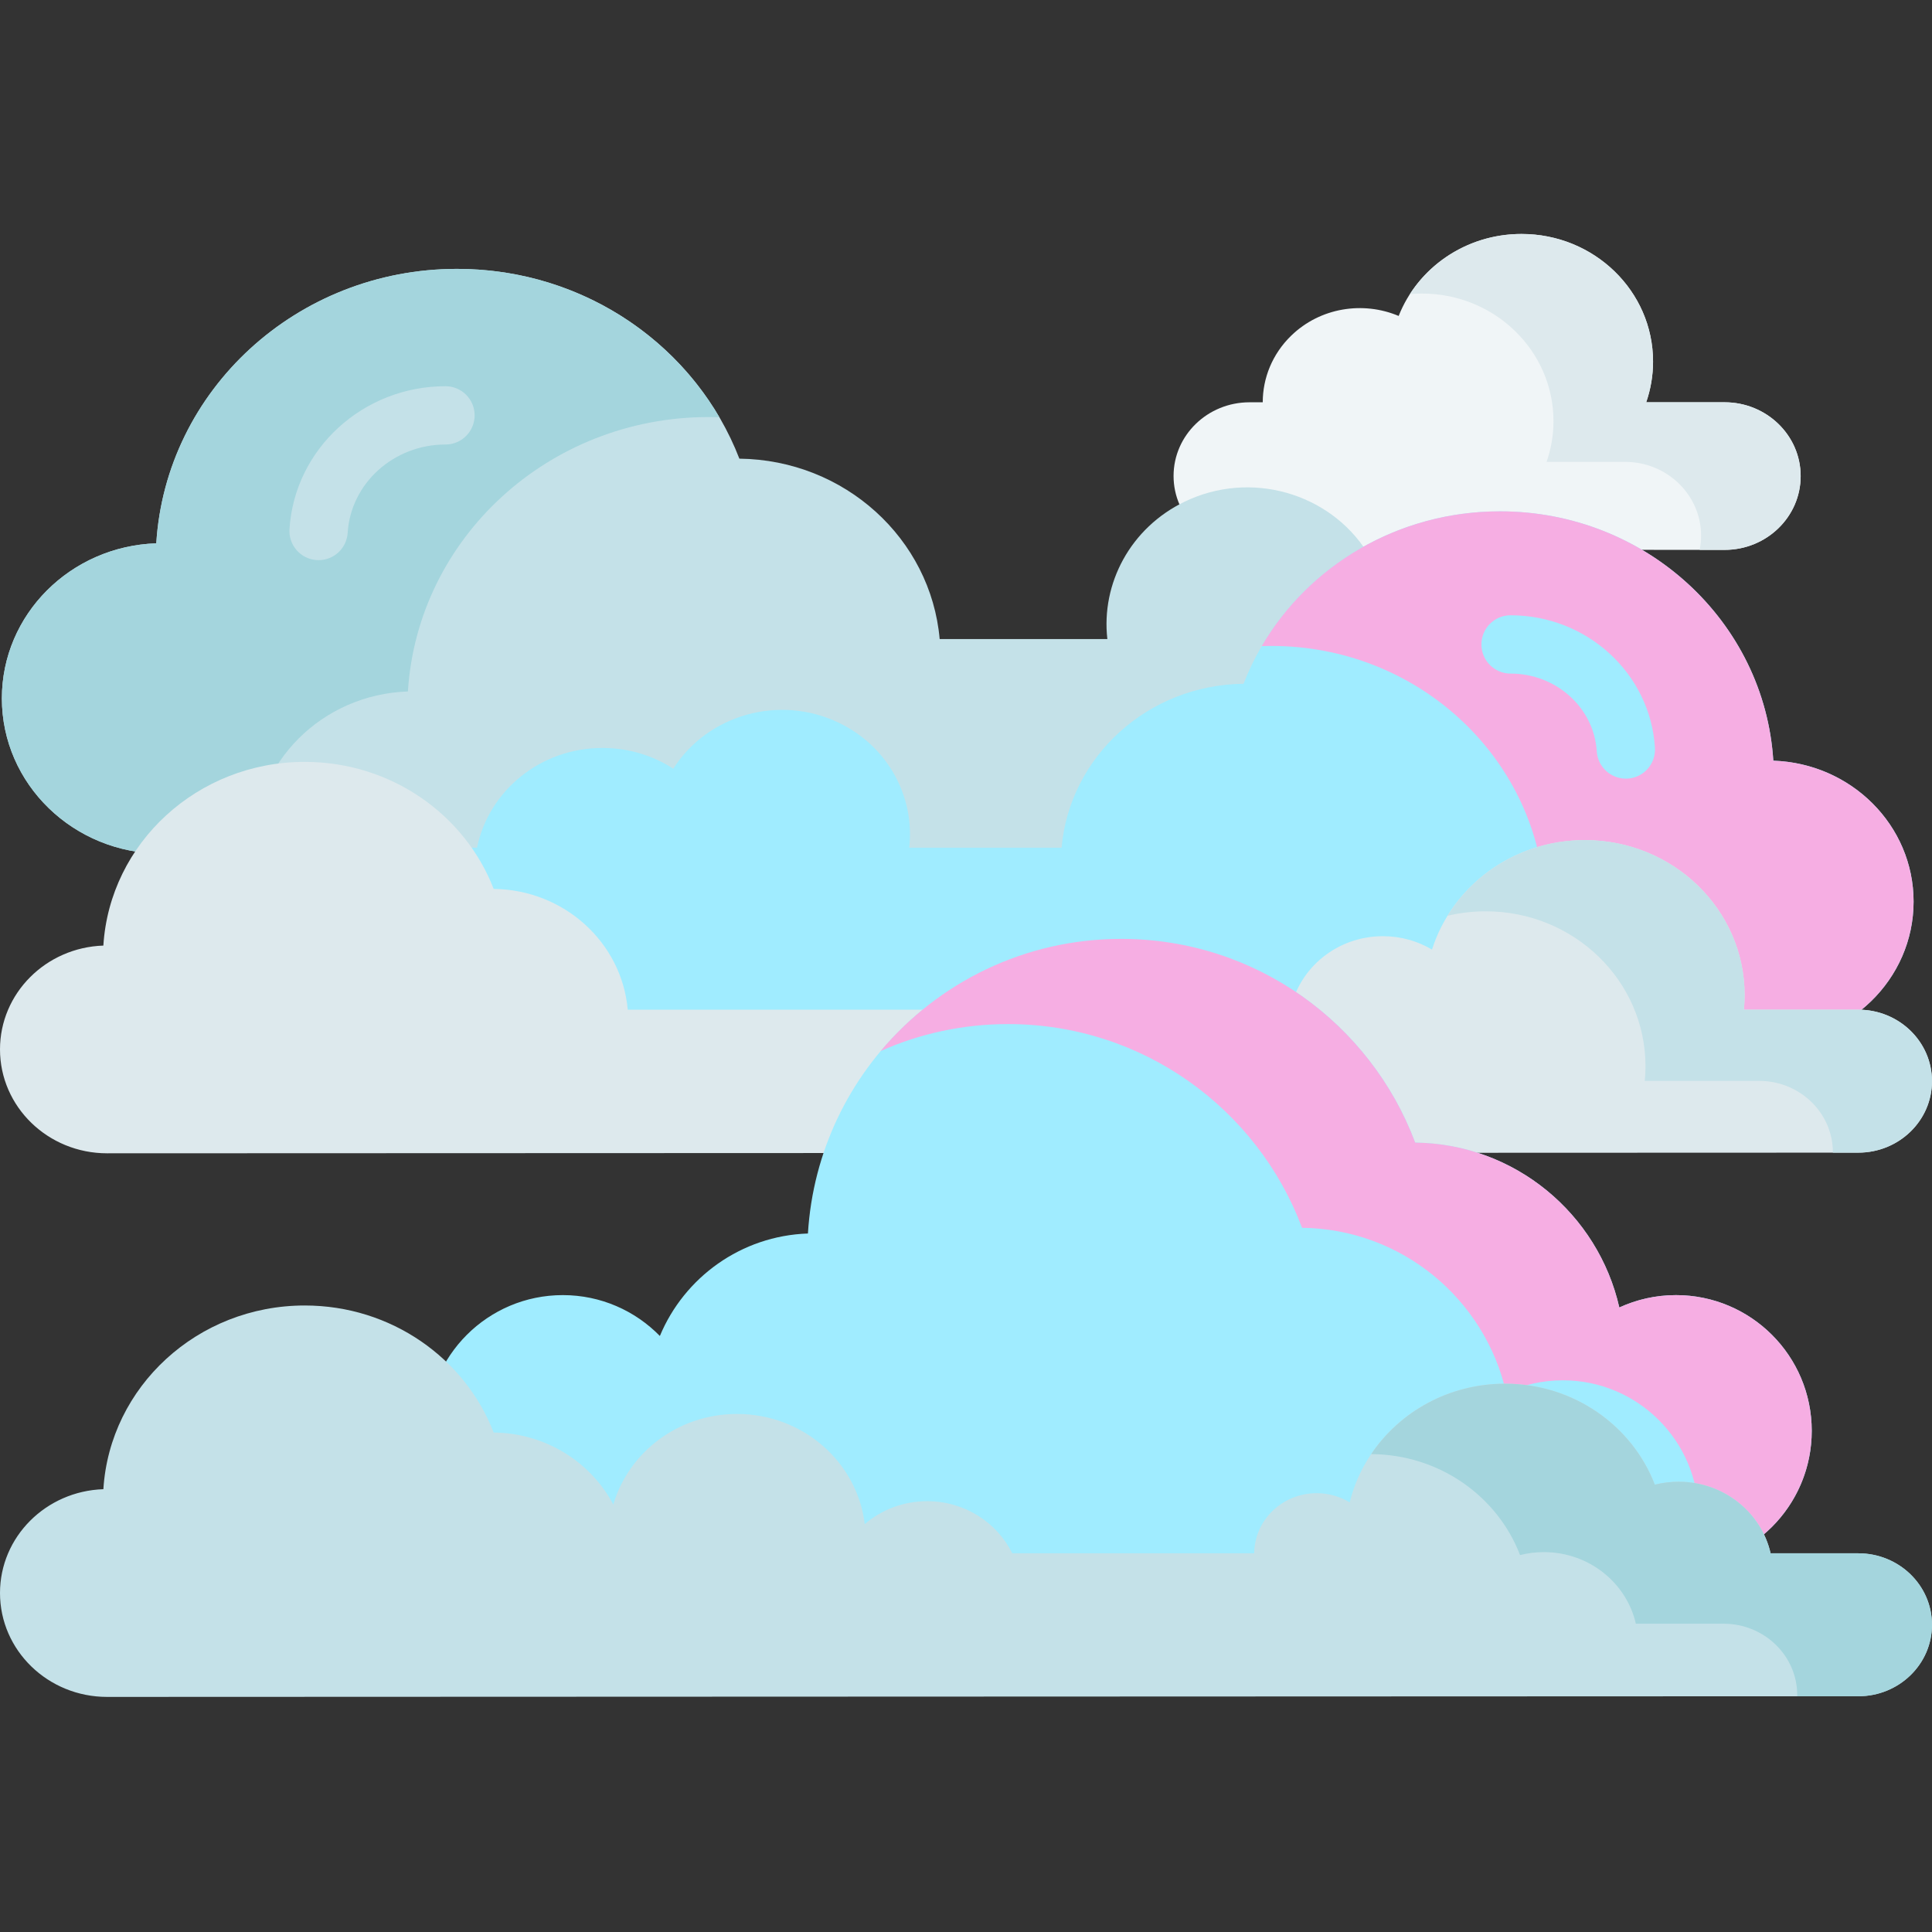 <?xml version="1.0"?>
<svg xmlns="http://www.w3.org/2000/svg" height="512px" viewBox="0 -62 512 512" width="512px" class=""><rect x="0" y="-62" width="512" height="512" fill="#333333" stroke="none"/><g><path d="m457.039 44.609h-20.781c1.172-3.387 1.82-7.012 1.82-10.785 0-18.68-15.609-33.82-34.859-33.82-14.859 0-27.539 9.023-32.559 21.727-9.414-3.977-20.777-2.25-28.477 5.219-5.027 4.879-7.543 11.27-7.543 17.66h-3.504c-11.117 0-20.129 8.742-20.129 19.527 0 10.785 9.012 19.527 20.129 19.527 0 0 73.203.023 125.895.059 11.137.004 20.164-8.75 20.164-19.559 0-10.797-9.023-19.555-20.156-19.555zm0 0" fill="#f0f5f7" data-original="#F0F5F7"/><path d="m477.195 64.172c0 10.793-9.023 19.551-20.164 19.551-2.168 0-4.375 0-6.605-.008.254-1.219.383-2.473.383-3.762 0-5.398-2.262-10.281-5.906-13.824-3.652-3.543-8.695-5.73-14.262-5.73h-20.781c1.18-3.387 1.828-7.016 1.828-10.785 0-18.676-15.609-33.82-34.863-33.82-1.07 0-2.133.051-3.184.145 6.145-9.57 17.094-15.938 29.574-15.938 19.262 0 34.859 15.145 34.859 33.82 0 3.781-.648 7.398-1.816 10.785h20.781c5.566 0 10.598 2.195 14.25 5.73 3.656 3.543 5.906 8.438 5.906 13.836zm0 0" fill="#dde9ed" data-original="#DDE9ED"/><path d="m41.418 81.984c2.531-40.578 37.25-72.727 79.715-72.727 34.25 0 63.457 20.914 74.809 50.293 27.926.328 50.738 21.23 53.082 47.812h44.438c-1.68-14.68 6.07-29.473 20.5-36.422 17.406-8.387 38.312-2.355 48.32 13.383 5.914-3.824 13.016-6.055 20.656-6.055 18.102 0 33.188 12.504 36.59 29.094h16.43c16.109 0 29.172 12.668 29.172 28.297 0 15.625-13.062 28.297-29.172 28.297 0 0-380.242.262-393.059.262-23.418 0-42.402-18.418-42.402-41.137 0-22.234 18.191-40.34 40.922-41.098zm0 0" fill="#c4e1e8" data-original="#C4E1E8"/><path d="m.496 123.078c0 22.723 18.988 41.145 42.398 41.145 1.77 0 10.543 0 24.348-.012-.047-.629-.062-1.242-.062-1.867 0-22.246 18.191-40.34 40.922-41.102 2.539-40.582 37.258-72.723 79.723-72.723.938 0 1.875.012 2.816.043-13.711-23.469-39.707-39.309-69.5-39.309-42.48 0-77.199 32.156-79.723 72.738-22.73.746-40.922 18.855-40.922 41.086zm0 0" fill="#a4d5dd" data-original="#A4D5DD"/><path d="m84.434 86.445c-.164 0-.324-.004-.488-.016-4.258-.266-7.496-3.934-7.23-8.191 1.324-21.246 19.484-37.887 41.34-37.887 4.27 0 7.727 3.457 7.727 7.723 0 4.27-3.457 7.727-7.727 7.727-13.715 0-25.098 10.277-25.918 23.398-.254 4.098-3.656 7.246-7.703 7.246zm0 0" fill="#c4e1e8" data-original="#C4E1E8"/><path d="m469.945 139.59c-2.301-36.867-33.844-66.078-72.426-66.078-31.117 0-57.652 19.004-67.965 45.695-25.375.297-46.098 19.289-48.227 43.441h-40.375c1.527-13.336-5.516-26.777-18.621-33.09-15.816-7.621-34.812-2.141-43.902 12.156-5.375-3.473-11.828-5.5-18.77-5.5-16.445 0-30.148 11.359-33.242 26.434h-14.926c-14.637 0-26.504 11.512-26.504 25.711s11.867 25.707 26.504 25.707c0 0 345.461.238 357.105.238 21.277 0 38.523-16.73 38.523-37.371 0-20.207-16.527-36.652-37.176-37.344zm0 0" fill="#a0ecff" data-original="#A0ECFF"/><path d="m507.121 176.926c0 20.645-17.254 37.383-38.52 37.383-1.609 0-9.578 0-22.121-.012.043-.57.055-1.129.055-1.699 0-20.211-16.523-36.652-37.176-37.344-2.309-36.867-33.852-66.074-72.43-66.074-.855 0-1.707.016-2.559.043 12.457-21.324 36.074-35.715 63.145-35.715 38.59 0 70.133 29.215 72.426 66.086 20.652.68 37.18 17.133 37.18 37.332zm0 0" fill="#60daff" data-original="#60DAFF" class="active-path" style="fill:#F6AEE3" data-old_color="#F6AFE4"/><path d="m430.863 144.348c-4.051 0-7.449-3.148-7.707-7.246-.719-11.547-10.754-20.594-22.84-20.594-4.27 0-7.727-3.461-7.727-7.727s3.457-7.727 7.727-7.727c20.23 0 37.035 15.41 38.262 35.086.27 4.262-2.969 7.93-7.227 8.195-.164.008-.328.012-.488.012zm0 0" fill="#a0ecff" data-original="#A0ECFF"/><path d="m166.359 205.578c-1.57-17.793-16.836-31.789-35.531-32.008-7.598-19.664-27.152-33.664-50.074-33.664-28.426 0-51.668 21.523-53.363 48.684-15.215.508-27.391 12.629-27.391 27.512 0 15.207 12.707 27.535 28.383 27.535 8.582 0 464.09-.172 464.09-.172 10.785 0 19.523-8.484 19.523-18.945 0-10.461-8.738-18.941-19.523-18.941h-30.32c.121-1.27.191-2.555.191-3.852 0-22.695-18.965-41.09-42.355-41.09-19.059 0-35.176 12.211-40.492 29.012-3.789-2.25-8.242-3.547-13.012-3.547-12.113 0-22.211 8.371-24.492 19.477zm0 0" fill="#dde9ed" data-original="#DDE9ED"/><path d="m512 224.52c0 10.465-8.746 18.941-19.523 18.941 0 0-2.359 0-6.746 0v-.07c0-5.238-2.184-9.965-5.719-13.395-3.535-3.426-8.418-5.547-13.805-5.547h-30.328c.125-1.266.195-2.555.195-3.855 0-22.699-18.965-41.086-42.352-41.086-3.492 0-6.883.41-10.125 1.188 7.387-12.023 20.922-20.066 36.395-20.066 23.387 0 42.352 18.398 42.352 41.094 0 1.301-.074 2.578-.195 3.848h30.328c5.387 0 10.27 2.121 13.805 5.547 3.531 3.43 5.719 8.168 5.719 13.402zm0 0" fill="#c4e1e8" data-original="#C4E1E8"/><path d="m149.148 281.215c10.082 0 19.191 4.152 25.723 10.832 6.465-15.516 21.527-26.547 39.238-27.156 2.637-43.566 38.793-78.082 83.02-78.082 35.672 0 66.09 22.453 77.91 53.996 26.438.316 48.465 18.887 54.098 43.691 4.57-2.102 9.652-3.281 15.012-3.281 19.871 0 35.98 16.105 35.98 35.977s-16.109 35.98-35.98 35.98c-12.633 0-281.754 0-295 0-19.871 0-35.98-16.109-35.98-35.98s16.109-35.977 35.98-35.977zm0 0" fill="#a0ecff" data-original="#A0ECFF"/><path d="m480.129 317.195c0 18.699-14.254 34.062-32.504 35.812 1.629-4.102 2.52-8.566 2.52-13.234 0-19.867-16.098-35.977-35.98-35.977-5.355 0-10.441 1.176-15.008 3.277-5.629-24.805-27.664-43.375-54.098-43.695-11.824-31.539-42.238-53.988-77.906-53.988-12.023 0-23.445 2.547-33.758 7.137 15.27-18.168 38.156-29.711 63.742-29.711 35.668 0 66.078 22.445 77.902 53.988 26.434.316 48.473 18.887 54.098 43.691 4.566-2.098 9.652-3.277 15.012-3.277 19.879 0 35.98 16.102 35.98 35.977zm0 0" fill="#60daff" data-original="#60DAFF" class="active-path" style="fill:#F6AEE3" data-old_color="#F6AFE4"/><path d="m492.473 349.641h-23.242c-2.477-10.852-12.449-18.969-24.379-18.969-2.176 0-4.289.273-6.305.781-5.996-15.625-21.504-26.758-39.699-26.758-19.969 0-36.699 13.41-41.172 31.449-2.539-1.535-5.527-2.434-8.738-2.434-9.098 0-16.48 7.117-16.559 15.93h-64.129c-4.02-8.164-12.605-13.809-22.551-13.809-6.344 0-12.129 2.301-16.535 6.078-1.98-16.438-16.375-29.195-33.852-29.195-15.582 0-28.715 10.148-32.781 24-5.918-11.207-17.867-18.918-31.703-19.082-7.598-19.664-27.148-33.664-50.074-33.664-28.426 0-51.664 21.52-53.359 48.684-15.219.508-27.395 12.625-27.395 27.512 0 15.207 12.707 27.535 28.383 27.535 8.582 0 464.09-.176 464.09-.176 10.785 0 19.523-8.48 19.523-18.941.004-10.461-8.738-18.941-19.523-18.941zm0 0" fill="#c4e1e8" data-original="#C4E1E8"/><path d="m512 368.578c0 10.465-8.746 18.949-19.531 18.949 0 0-5.832 0-16.195.012.012-.102.012-.199.012-.301 0-5.238-2.184-9.965-5.719-13.391-3.535-3.43-8.418-5.547-13.805-5.547h-23.242c-2.48-10.855-12.453-18.973-24.383-18.973-2.172 0-4.285.273-6.305.781-5.965-15.559-21.355-26.652-39.457-26.754 7.551-11.234 20.613-18.66 35.469-18.66 18.195 0 33.707 11.133 39.703 26.754 2.012-.508 4.121-.777 6.305-.777 11.93 0 21.902 8.113 24.375 18.969h23.242c5.387 0 10.27 2.117 13.812 5.547 3.535 3.426 5.719 8.164 5.719 13.391zm0 0" fill="#a4d5dd" data-original="#A4D5DD"/></g> </svg>

